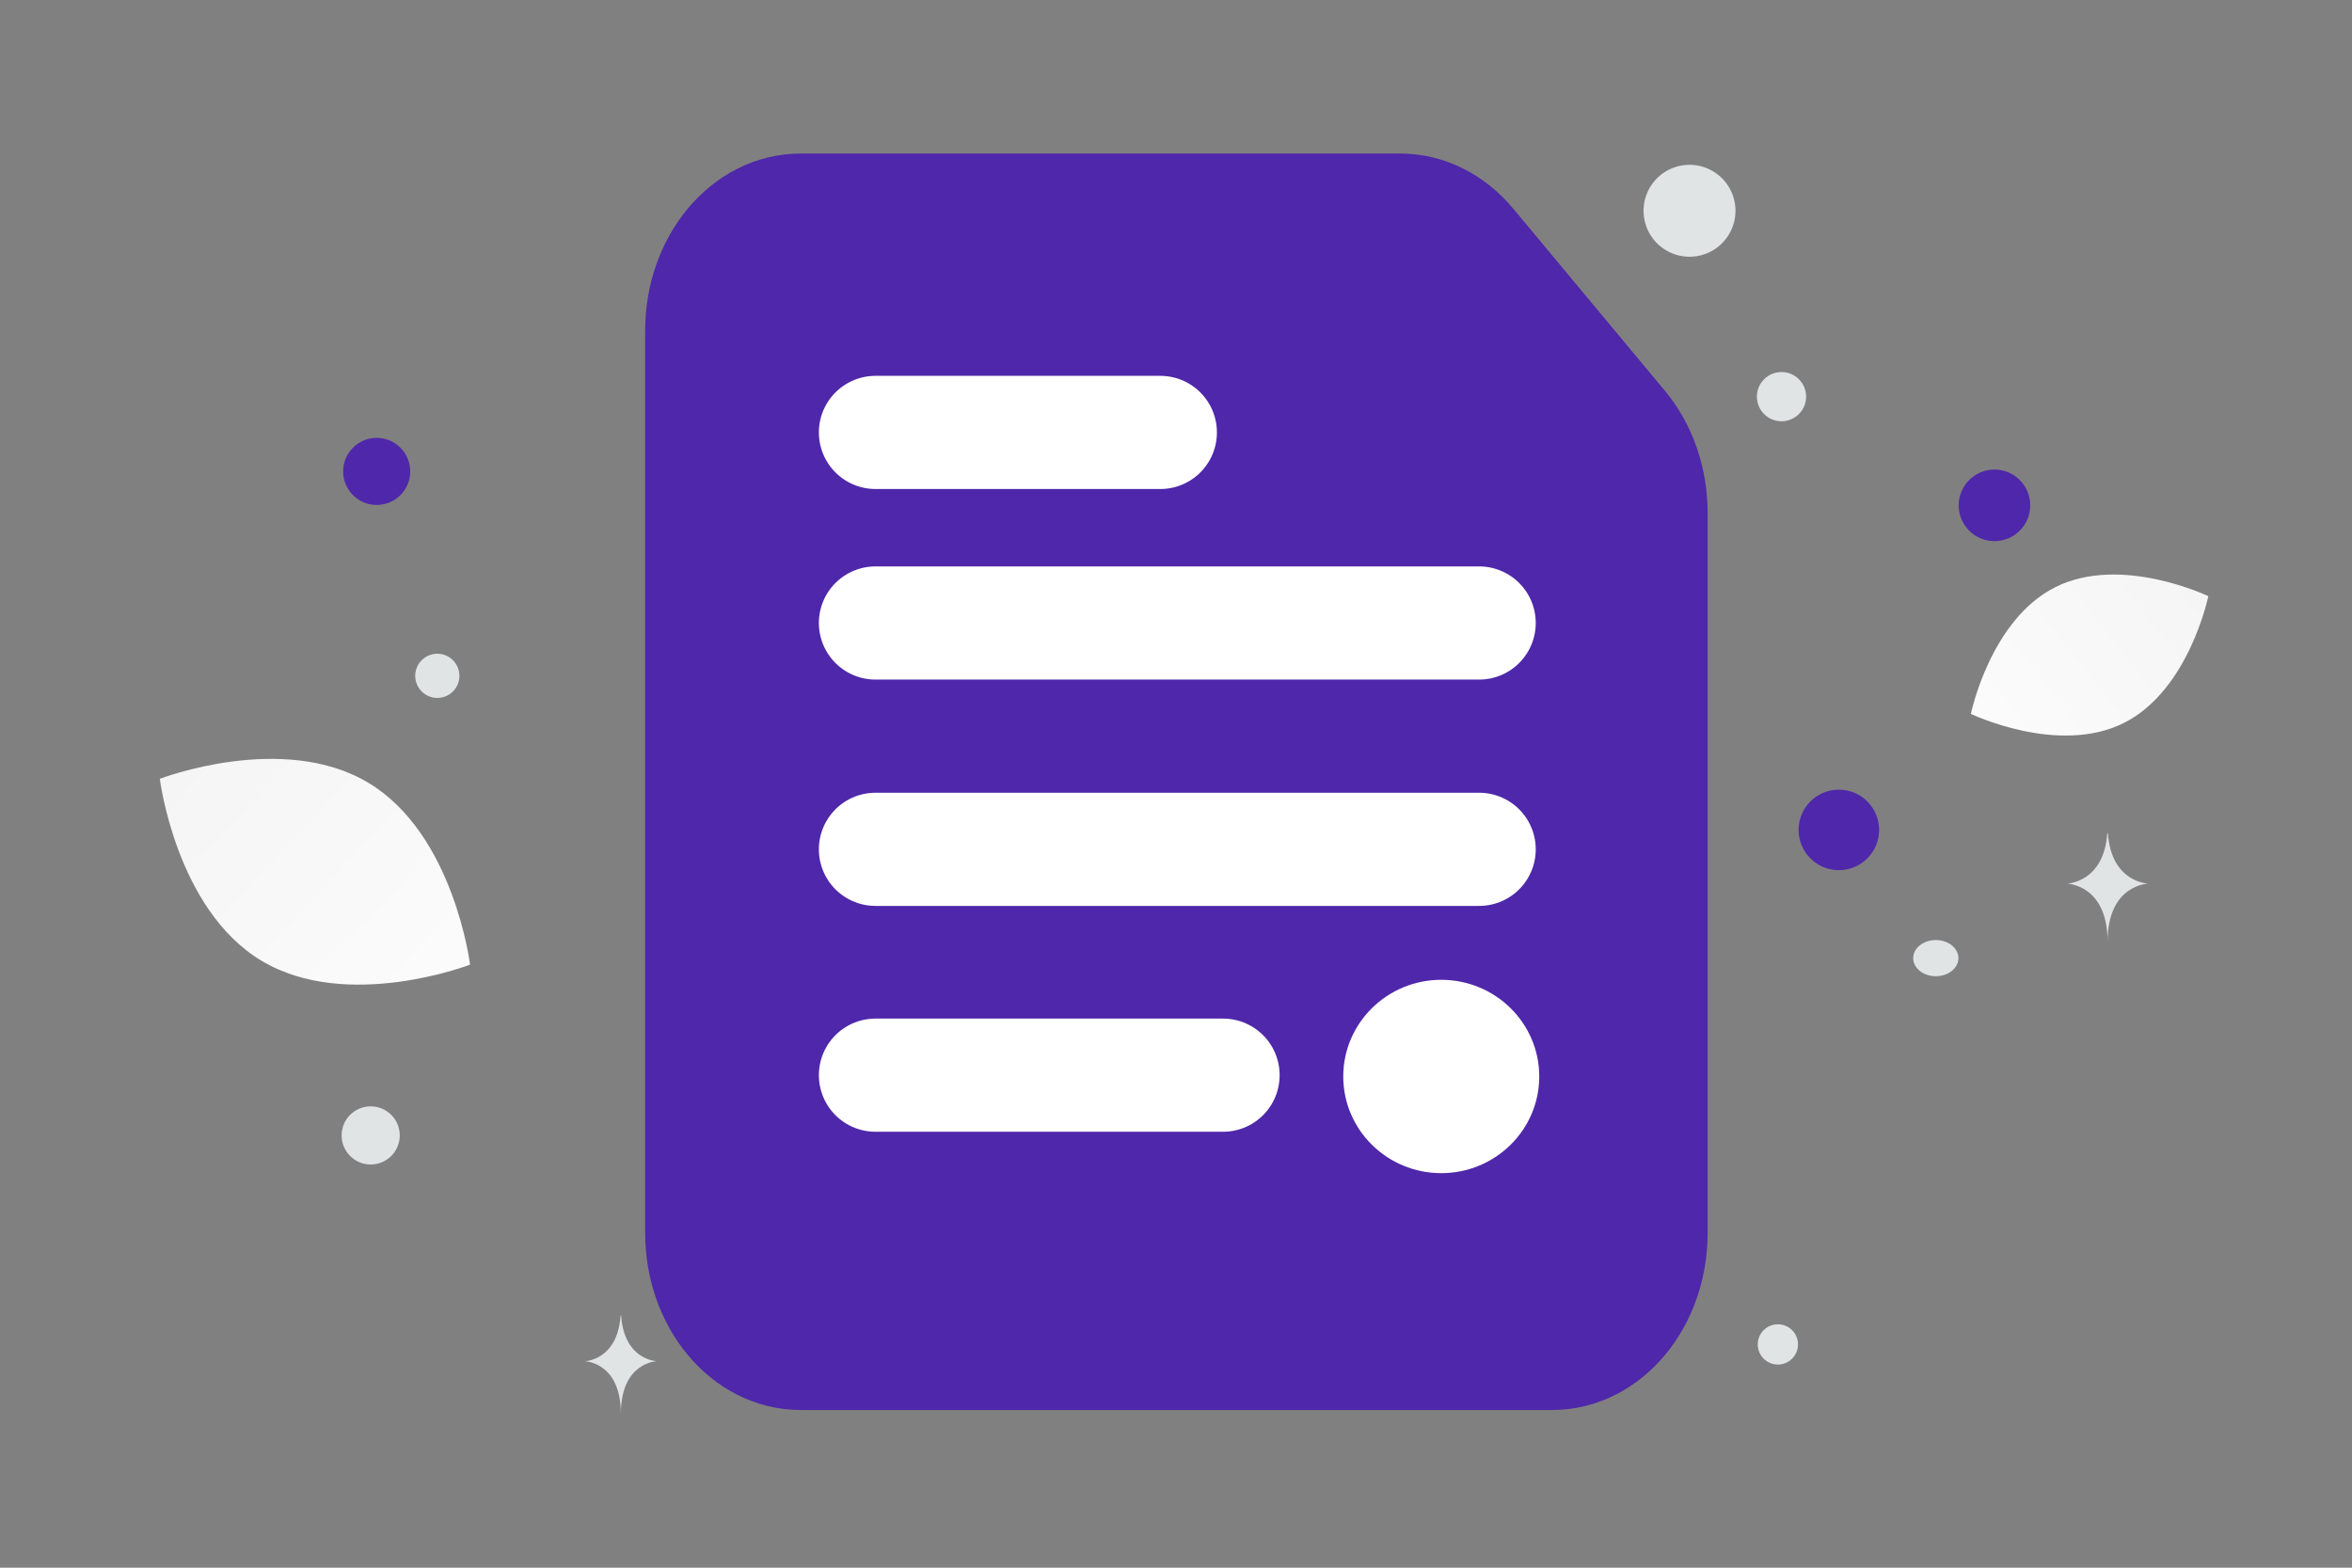 <svg width="900" height="600" viewBox="0 0 900 600" fill="none" xmlns="http://www.w3.org/2000/svg">
<rect x="0" y="0" width="900" height="600" fill="#808080" stroke="none"/>
<g clip-path="url(#clip0_1235_28199)">
<path d="M812.538 276.78C787.456 289.222 754.166 273.223 754.166 273.223C754.166 273.223 761.564 237.06 786.66 224.635C811.742 212.193 845.019 228.174 845.019 228.174C845.019 228.174 837.62 264.337 812.538 276.78Z" fill="url(#paint0_linear_1235_28199)"/>
<path d="M100.08 367.716C132.853 387.358 179.871 369.2 179.871 369.2C179.871 369.2 173.723 319.204 140.931 299.584C108.158 279.942 61.159 298.077 61.159 298.077C61.159 298.077 67.307 348.074 100.08 367.716Z" fill="url(#paint1_linear_1235_28199)"/>
<path d="M763.187 179.715C755.624 179.715 749.492 185.847 749.492 193.41C749.492 200.974 755.624 207.105 763.187 207.105C770.751 207.105 776.882 200.974 776.882 193.41C776.882 185.847 770.751 179.715 763.187 179.715Z" fill="#4F27AA"/>
<path d="M703.641 302.225C695.132 302.225 688.234 309.123 688.234 317.632C688.234 326.141 695.132 333.039 703.641 333.039C712.15 333.039 719.048 326.141 719.048 317.632C719.048 309.123 712.15 302.225 703.641 302.225Z" fill="#4F27AA"/>
<path d="M144.141 193.264C137.05 193.264 131.302 187.516 131.302 180.425C131.302 173.334 137.05 167.586 144.141 167.586C151.232 167.586 156.98 173.334 156.98 180.425C156.98 187.516 151.232 193.264 144.141 193.264Z" fill="#4F27AA"/>
<path d="M645.732 253.179C642.423 253.179 639.74 250.497 639.74 247.187C639.74 243.878 642.423 241.195 645.732 241.195C649.041 241.195 651.724 243.878 651.724 247.187C651.724 250.497 649.041 253.179 645.732 253.179Z" fill="#4F27AA"/>
<path d="M680.312 522.252C676.057 522.252 672.608 518.803 672.608 514.548C672.608 510.293 676.057 506.844 680.312 506.844C684.567 506.844 688.016 510.293 688.016 514.548C688.016 518.803 684.567 522.252 680.312 522.252Z" fill="#E1E4E5"/>
<path d="M141.845 445.684C135.7 445.684 130.718 440.702 130.718 434.557C130.718 428.411 135.7 423.43 141.845 423.43C147.99 423.43 152.972 428.411 152.972 434.557C152.972 440.702 147.99 445.684 141.845 445.684Z" fill="#E1E4E5"/>
<path d="M270.527 158.708C265.85 158.708 262.058 154.916 262.058 150.239C262.058 145.561 265.85 141.77 270.527 141.77C275.204 141.77 278.996 145.561 278.996 150.239C278.996 154.916 275.204 158.708 270.527 158.708Z" fill="#E1E4E5"/>
<path d="M681.697 161.227C676.497 161.227 672.281 157.011 672.281 151.811C672.281 146.61 676.497 142.395 681.697 142.395C686.897 142.395 691.113 146.61 691.113 151.811C691.113 157.011 686.897 161.227 681.697 161.227Z" fill="#E1E4E5"/>
<path d="M175.508 256.47C176.716 260.98 174.04 265.617 169.529 266.825C165.019 268.034 160.383 265.357 159.174 260.847C157.965 256.336 160.642 251.7 165.153 250.491C169.663 249.283 174.299 251.96 175.508 256.47Z" fill="#E1E4E5"/>
<path d="M382.043 90.437C375.831 90.437 370.795 85.401 370.795 79.189C370.795 72.977 375.831 67.941 382.043 67.941C388.255 67.941 393.291 72.977 393.291 79.189C393.291 85.401 388.255 90.437 382.043 90.437Z" fill="#E1E4E5"/>
<path d="M740.745 373.629C735.967 373.629 732.093 370.53 732.093 366.707C732.093 362.884 735.967 359.785 740.745 359.785C745.523 359.785 749.397 362.884 749.397 366.707C749.397 370.53 745.523 373.629 740.745 373.629Z" fill="#E1E4E5"/>
<path d="M663.496 76.115C666.011 85.502 660.44 95.152 651.053 97.667C641.665 100.182 632.016 94.611 629.501 85.224C626.986 75.837 632.557 66.188 641.944 63.672C651.331 61.157 660.98 66.728 663.496 76.115Z" fill="#E1E4E5"/>
<path d="M806.36 318.898H806.586C807.926 337.889 822.05 338.181 822.05 338.181C822.05 338.181 806.476 338.485 806.476 360.429C806.476 338.485 790.901 338.181 790.901 338.181C790.901 338.181 805.019 337.889 806.36 318.898ZM237.474 503.523H237.674C238.864 520.712 251.396 520.976 251.396 520.976C251.396 520.976 237.577 521.251 237.577 541.112C237.577 521.251 223.757 520.976 223.757 520.976C223.757 520.976 236.284 520.712 237.474 503.523Z" fill="#E1E4E5"/>
<path fill-rule="evenodd" clip-rule="evenodd" d="M634.992 471.881V196.294C634.992 183.221 630.658 170.665 622.977 161.439L564.876 91.654C557.174 82.404 546.72 77.199 535.835 77.199H306.388C283.694 77.199 265.312 99.277 265.312 126.534V471.881C265.312 499.138 283.694 521.216 306.388 521.216H593.916C616.61 521.216 634.992 499.138 634.992 471.881Z" fill="#4F27AA" stroke="#4F27AA" stroke-width="36.875" stroke-linecap="round" stroke-linejoin="round"/>
<path fill-rule="evenodd" clip-rule="evenodd" d="M514 412C514 391.576 530.8 375 551.5 375C572.2 375 589 391.576 589 412C589 432.424 572.2 449 551.5 449C530.8 449 514 432.424 514 412Z" fill="white"/>
<path d="M335 238.438H566M335 325.062H566M335 411.5H468M335 165.5H444" stroke="white" stroke-width="43.313" stroke-linecap="round" stroke-linejoin="round"/>
</g>
<defs>
<linearGradient id="paint0_linear_1235_28199" x1="716.22" y1="315.591" x2="923.098" y2="151.95" gradientUnits="userSpaceOnUse">
<stop stop-color="white"/>
<stop offset="1" stop-color="#EEEEEE"/>
</linearGradient>
<linearGradient id="paint1_linear_1235_28199" x1="226.901" y1="430.942" x2="-36.799" y2="185.93" gradientUnits="userSpaceOnUse">
<stop stop-color="white"/>
<stop offset="1" stop-color="#EEEEEE"/>
</linearGradient>
<clipPath id="clip0_1235_28199">
<rect width="900" height="600" fill="white"/>
</clipPath>
</defs>
</svg>
